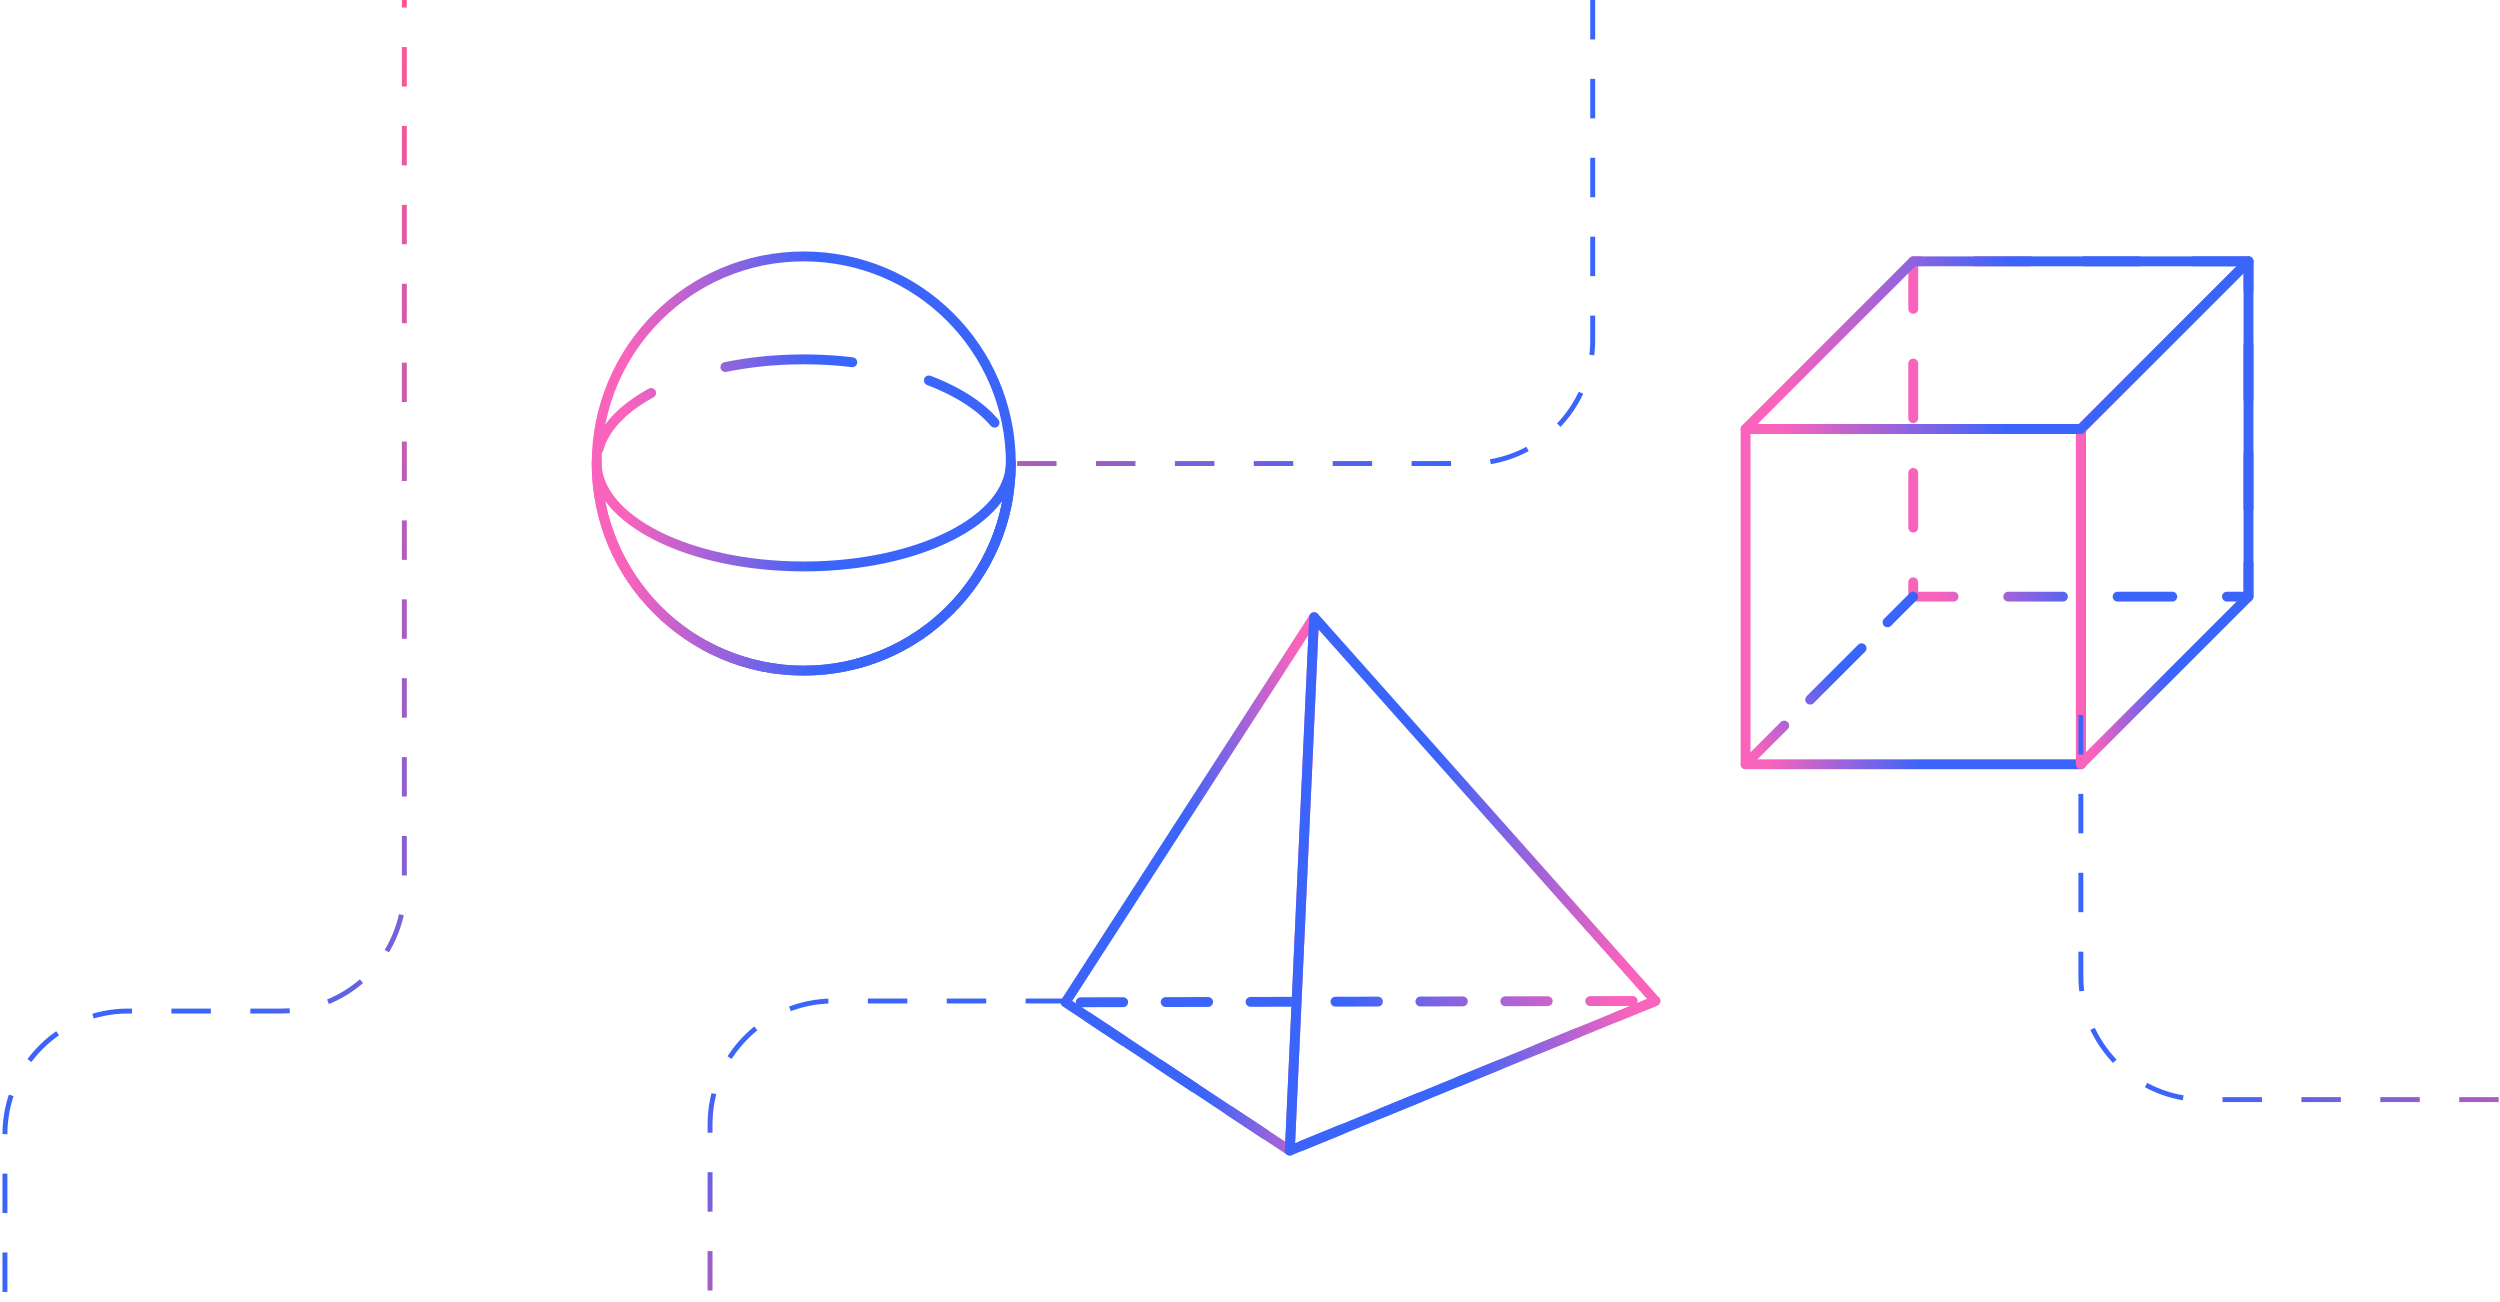 <svg width="507" height="264" viewBox="0 0 507 264" fill="none" xmlns="http://www.w3.org/2000/svg">
<path d="M456 53H388.004V120.997H456V53Z" stroke="url(#paint0_linear_2140_29350)" stroke-width="2" stroke-linecap="round" stroke-linejoin="round" stroke-dasharray="11.09 11.09"/>
<path d="M422.002 86.998H354.006V154.995H422.002V86.998Z" stroke="url(#paint1_linear_2140_29350)" stroke-width="2" stroke-linecap="round" stroke-linejoin="round"/>
<path d="M421.996 86.998V154.992L455.994 120.993V53L421.996 86.998Z" stroke="url(#paint2_linear_2140_29350)" stroke-width="2" stroke-linecap="round" stroke-linejoin="round"/>
<path d="M421.999 86.998H354.006L388.004 53H455.997L421.999 86.998Z" stroke="url(#paint3_linear_2140_29350)" stroke-width="2" stroke-linecap="round" stroke-linejoin="round"/>
<path d="M354 154.991L387.998 120.993L354 154.991Z" stroke="url(#paint4_linear_2140_29350)" stroke-width="2" stroke-linecap="round" stroke-linejoin="round" stroke-dasharray="11.09 11.09"/>
<path d="M335.718 202.99L261.571 233.344L216.074 203.269L335.718 202.99Z" stroke="url(#paint5_linear_2140_29350)" stroke-width="2" stroke-linecap="round" stroke-linejoin="round" stroke-dasharray="8.61 8.61"/>
<path d="M261.574 233.345L216.077 203.27L266.502 125.158L261.574 233.345Z" stroke="url(#paint6_linear_2140_29350)" stroke-width="2" stroke-linecap="round" stroke-linejoin="round"/>
<path d="M266.502 125.158L335.72 202.991L261.573 233.345L266.502 125.158Z" stroke="url(#paint7_linear_2140_29350)" stroke-width="2" stroke-linecap="round" stroke-linejoin="round"/>
<path d="M163 136C186.196 136 205 117.196 205 94C205 70.804 186.196 52 163 52C139.804 52 121 70.804 121 94C121 117.196 139.804 136 163 136Z" stroke="url(#paint8_linear_2140_29350)" stroke-width="2" stroke-linecap="round" stroke-linejoin="round"/>
<path d="M163 72.876C139.803 72.876 121 82.297 121 93.918C121 117.16 139.803 136 163 136C186.197 136 205 117.16 205 93.918C205 82.297 186.197 72.876 163 72.876Z" stroke="url(#paint9_linear_2140_29350)" stroke-width="2" stroke-linecap="round" stroke-linejoin="round" stroke-dasharray="16 16"/>
<path d="M163 114.875C139.803 114.875 121 105.419 121 93.752C121 117.086 139.803 136 163 136C186.197 136 205 117.086 205 93.752C205 105.419 186.197 114.878 163 114.878V114.875Z" stroke="url(#paint10_linear_2140_29350)" stroke-width="2" stroke-linecap="round" stroke-linejoin="round"/>
<path d="M422 145V198C422 211.807 433.193 223 447 223H507" stroke="url(#paint11_linear_2140_29350)" stroke-dasharray="8 8"/>
<path d="M216 203L169 203C155.193 203 144 214.193 144 228L144 264" stroke="url(#paint12_linear_2140_29350)" stroke-dasharray="8 8"/>
<path d="M323 0V69C323 82.807 311.807 94 298 94L205 94" stroke="url(#paint13_linear_2140_29350)" stroke-dasharray="8 8"/>
<path d="M1 262L1 230.039C1 216.232 12.193 205.039 26 205.039H57C70.807 205.039 82 193.846 82 180.039L82 0" stroke="url(#paint14_linear_2140_29350)" stroke-dasharray="8 8"/>
<defs>
<linearGradient id="paint0_linear_2140_29350" x1="423.734" y1="106.75" x2="390.882" y2="106.683" gradientUnits="userSpaceOnUse">
<stop stop-color="#3A64FA"/>
<stop offset="0.943" stop-color="#F963BC"/>
</linearGradient>
<linearGradient id="paint1_linear_2140_29350" x1="389.736" y1="140.748" x2="356.884" y2="140.682" gradientUnits="userSpaceOnUse">
<stop stop-color="#3A64FA"/>
<stop offset="0.943" stop-color="#F963BC"/>
</linearGradient>
<linearGradient id="paint2_linear_2140_29350" x1="439.861" y1="133.622" x2="423.435" y2="133.611" gradientUnits="userSpaceOnUse">
<stop stop-color="#3A64FA"/>
<stop offset="0.943" stop-color="#F963BC"/>
</linearGradient>
<linearGradient id="paint3_linear_2140_29350" x1="407.6" y1="79.875" x2="358.325" y2="79.577" gradientUnits="userSpaceOnUse">
<stop stop-color="#3A64FA"/>
<stop offset="0.943" stop-color="#F963BC"/>
</linearGradient>
<linearGradient id="paint4_linear_2140_29350" x1="372.424" y1="137.685" x2="354.575" y2="152.382" gradientUnits="userSpaceOnUse">
<stop stop-color="#3A64FA"/>
<stop offset="0.943" stop-color="#F963BC"/>
</linearGradient>
<linearGradient id="paint5_linear_2140_29350" x1="274.671" y1="225.171" x2="332.057" y2="220.012" gradientUnits="userSpaceOnUse">
<stop stop-color="#3A64FA"/>
<stop offset="0.943" stop-color="#F963BC"/>
</linearGradient>
<linearGradient id="paint6_linear_2140_29350" x1="243.812" y1="212.232" x2="271.107" y2="209.945" gradientUnits="userSpaceOnUse">
<stop stop-color="#3A64FA"/>
<stop offset="0.943" stop-color="#F963BC"/>
</linearGradient>
<linearGradient id="paint7_linear_2140_29350" x1="295.847" y1="207.927" x2="332.628" y2="204.832" gradientUnits="userSpaceOnUse">
<stop stop-color="#3A64FA"/>
<stop offset="0.943" stop-color="#F963BC"/>
</linearGradient>
<linearGradient id="paint8_linear_2140_29350" x1="165.14" y1="118.4" x2="124.556" y2="118.318" gradientUnits="userSpaceOnUse">
<stop stop-color="#3A64FA"/>
<stop offset="0.943" stop-color="#F963BC"/>
</linearGradient>
<linearGradient id="paint9_linear_2140_29350" x1="165.14" y1="122.774" x2="124.556" y2="122.665" gradientUnits="userSpaceOnUse">
<stop stop-color="#3A64FA"/>
<stop offset="0.943" stop-color="#F963BC"/>
</linearGradient>
<linearGradient id="paint10_linear_2140_29350" x1="165.14" y1="127.148" x2="124.557" y2="126.986" gradientUnits="userSpaceOnUse">
<stop stop-color="#3A64FA"/>
<stop offset="0.943" stop-color="#F963BC"/>
</linearGradient>
<linearGradient id="paint11_linear_2140_29350" x1="466.134" y1="177.646" x2="558.649" y2="222.624" gradientUnits="userSpaceOnUse">
<stop stop-color="#3A64FA"/>
<stop offset="0.943" stop-color="#FF5894"/>
</linearGradient>
<linearGradient id="paint12_linear_2140_29350" x1="185.865" y1="234.672" x2="158.717" y2="306.497" gradientUnits="userSpaceOnUse">
<stop stop-color="#3A64FA"/>
<stop offset="0.943" stop-color="#FF5894"/>
</linearGradient>
<linearGradient id="paint13_linear_2140_29350" x1="261.732" y1="39.343" x2="140.855" y2="107.038" gradientUnits="userSpaceOnUse">
<stop stop-color="#3A64FA"/>
<stop offset="0.943" stop-color="#FF5894"/>
</linearGradient>
<linearGradient id="paint14_linear_2140_29350" x1="54.056" y1="221.418" x2="166.669" y2="168.471" gradientUnits="userSpaceOnUse">
<stop stop-color="#3A64FA"/>
<stop offset="0.943" stop-color="#FF5894"/>
</linearGradient>
</defs>
</svg>
